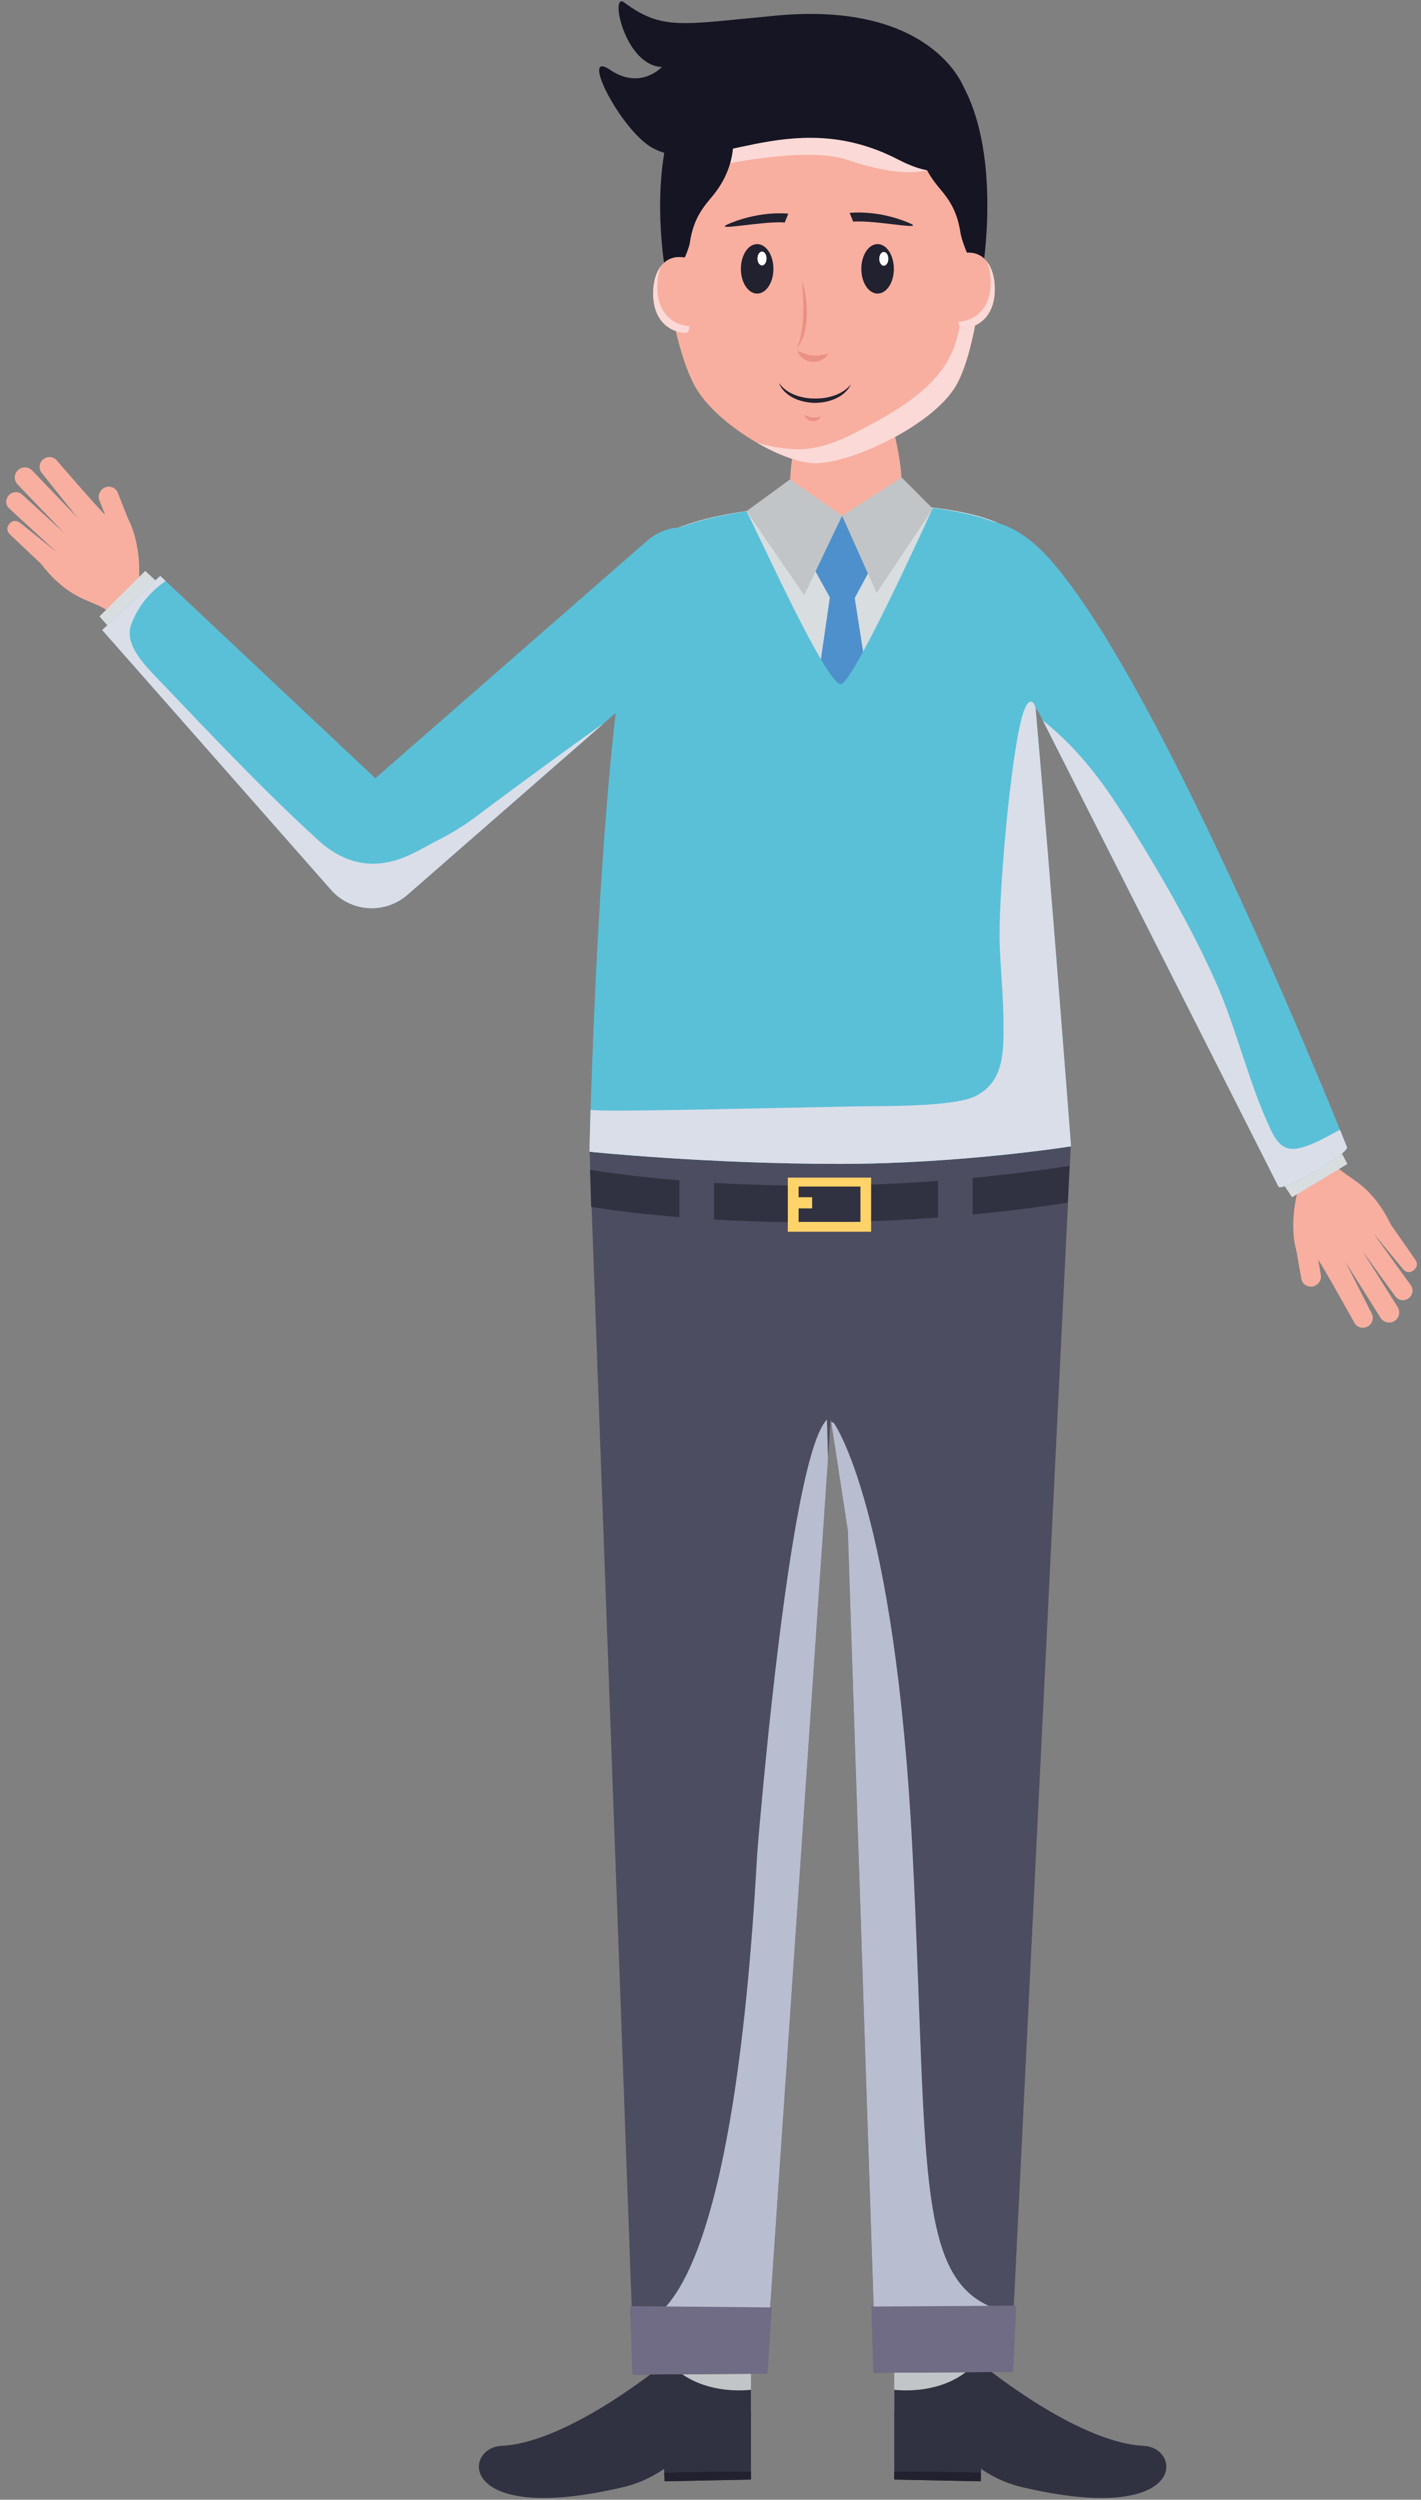 <svg width="145" height="255" viewBox="0 0 145 255" fill="none" xmlns="http://www.w3.org/2000/svg">
<rect x="0" y="0" width="145" height="255" fill="#808080" stroke="none"/>
<g clip-path="url(#clip0_5_1088)">
<path d="M133.96 131.23C134.51 131.12 134.87 130.6 134.78 130.06L134.51 128.53C134.68 128.6 138.2 134.93 138.2 134.93C138.44 135.4 139.04 135.58 139.53 135.33C140.02 135.08 140.22 134.49 139.98 134.01L137.31 128.76L140.87 134.43C141.17 134.91 141.8 135.06 142.29 134.76C142.77 134.47 142.92 133.83 142.63 133.35L138.98 127.55L142.37 132.23C142.66 132.66 143.25 132.76 143.7 132.46C144.14 132.16 144.27 131.57 143.98 131.14L140.22 125.92L140.23 125.91L143.09 129.37C143.38 129.76 143.79 129.92 144.23 129.6C144.66 129.28 144.68 128.85 144.39 128.46L141.95 124.96C141.69 124.5 140.66 122.09 138.3 120.45C136.42 119.15 136.38 119.12 135.8 118.14L131.87 120.4C131.87 120.4 132.48 121.22 132.4 121.57C131.5 125.25 132.27 127.49 132.29 127.6L132.79 130.46C132.89 130.99 133.41 131.34 133.96 131.23Z" fill="#F8AFA0"/>
<path d="M131.84 122.13L130.86 120.64L136.69 117.22L137.49 118.74L131.84 122.13Z" fill="#D8DDE0"/>
<path d="M10.71 49.73C10.2 49.95 9.94 50.54 10.14 51.04L10.72 52.49C10.54 52.46 5.8 46.98 5.8 46.98C5.47 46.56 4.85 46.5 4.42 46.85C3.99 47.19 3.91 47.81 4.25 48.23L7.93 52.84L3.29 48C2.9 47.59 2.25 47.57 1.83 47.96C1.42 48.35 1.4 49 1.79 49.41L6.54 54.36L2.27 50.46C1.9 50.1 1.29 50.12 0.92 50.5C0.55 50.89 0.54 51.49 0.92 51.85L5.66 56.21L5.65 56.22L2.15 53.41C1.78 53.09 1.34 53.02 0.98 53.41C0.62 53.81 0.7 54.24 1.06 54.56L4.16 57.49C4.51 57.89 6 60.04 8.65 61.17C10.75 62.06 10.8 62.08 11.56 62.92L14.95 59.91C14.95 59.91 14.19 59.23 14.2 58.88C14.33 55.09 13.12 53.05 13.08 52.95L12.01 50.25C11.81 49.75 11.22 49.51 10.71 49.73Z" fill="#F8AFA0"/>
<path d="M14.82 58.24L16.13 59.45L11.28 64.16L10.15 62.88L14.82 58.24Z" fill="#D8DDE0"/>
<path d="M76.63 245.87H68.38V238.22H76.63V245.87Z" fill="#C2C5C7"/>
<path d="M68.13 240.84C68.13 240.84 58.15 249.17 51.19 249.5C47.17 249.68 46.7 257.72 63.65 253.7C66.06 253.13 67.76 251.85 67.76 251.85L67.81 253.12L76.63 252.94V243.78C76.63 243.78 71.23 244.55 68.13 240.84Z" fill="#313241"/>
<path d="M67.78 252.25L67.81 253.12L76.63 252.94V252.13C74.08 252.12 70.33 252.14 67.78 252.25Z" fill="#21212F"/>
<path d="M91.25 245.87H99.49V238.22H91.25V245.87Z" fill="#C2C5C7"/>
<path d="M99.74 240.84C99.74 240.84 109.73 249.17 116.69 249.5C120.71 249.68 121.18 257.72 104.23 253.7C101.81 253.13 100.11 251.85 100.11 251.85L100.07 253.12L91.25 252.94V243.78C91.25 243.78 96.65 244.55 99.74 240.84Z" fill="#313241"/>
<path d="M100.1 252.25L100.07 253.12L91.25 252.94V252.13C93.8 252.12 97.55 252.14 100.1 252.25Z" fill="#21212F"/>
<path d="M107.21 72.17C106.39 63.5 105.3 56.89 103.68 54.69C100.03 49.75 71.41 50.58 66.94 55.22C65.16 57.07 63.82 64.04 62.83 72.69L107.21 72.17Z" fill="#D8DDE0"/>
<path d="M60.15 117.17L64.71 242.23L78.13 242.14L86.65 117.12L60.15 117.17Z" fill="#4C4D60"/>
<path d="M109.27 116.75L103.12 241.96L89.37 242.05L86.51 156.13L80.47 116.7L109.27 116.75Z" fill="#4C4D60"/>
<path d="M73.88 55.69C71.86 53.38 68.35 53.14 66.04 55.16L38.3 79.39L16.35 58.75L10.43 64.27L33.9 90.91C34.99 92.06 36.46 92.65 37.93 92.65C39.23 92.65 40.54 92.19 41.59 91.27L73.35 63.53C75.66 61.52 75.9 58 73.88 55.69Z" fill="#5AC0D8"/>
<g style="mix-blend-mode:multiply">
<path d="M49.32 82.75C47.9 83.85 46.41 84.84 44.8 85.65C43.39 86.37 41.99 87.26 40.47 87.73C37.45 88.66 34.78 87.82 32.49 85.73C26.9 80.63 21.62 75.03 16.39 69.55C15.11 68.2 12.62 65.9 13.37 63.77C14 61.96 15.26 60.4 16.9 59.27L16.35 58.75L10.43 64.27L33.9 90.91C34.99 92.06 36.46 92.65 37.93 92.65C39.23 92.65 40.54 92.19 41.59 91.27L61.6 73.8C60.69 74.35 50.75 81.64 49.32 82.75Z" fill="#DADEE8"/>
</g>
<path d="M130.46 121.06L105.95 72.58L99.04 63.61C93.36 59.14 93.99 53.79 97 53.21C101.14 52.41 104.15 53.74 107.09 57.01C118.8 70.06 137.44 117 137.44 117C137.73 117.68 130.97 121.57 130.46 121.06Z" fill="#5AC0D8"/>
<g style="mix-blend-mode:multiply">
<path d="M136.73 115.25C135.33 115.96 134 116.83 132.43 117.15C130.99 117.44 130.25 116.48 129.69 115.29C127.46 110.61 126.17 104.9 124.05 100.16C121.65 94.79 118.67 89.6 115.57 84.59C112.89 80.27 110.4 76.69 106.41 73.49L130.46 121.06C130.97 121.57 137.73 117.68 137.44 117C137.44 117 137.19 116.37 136.73 115.25Z" fill="#DADEE8"/>
</g>
<path d="M90.81 53.05C89.2 54.16 83.13 54.27 81.69 53.05C79.29 51.01 81.69 42.57 81.69 42.57H90.81C90.81 42.57 93.51 51.2 90.81 53.05Z" fill="#F8AFA0"/>
<path d="M97.47 39.47C95.01 43.49 86.75 47.29 83.17 47.26C79.8 47.24 72.9 43.18 70.85 39.29C67.22 32.44 65.5 11.6 71.96 6.46C78.91 0.93 91.14 1.34 96.19 6.16C102.35 12.07 100.91 33.84 97.47 39.47Z" fill="#F8AFA0"/>
<g style="mix-blend-mode:multiply">
<path d="M97.86 8.48C98.71 12.1 98.57 15.88 98.55 19.65C98.51 24.94 99.05 29.87 97.52 34.93C96.17 39.38 91.45 41.97 87.47 44.04C85.44 45.11 83.28 45.94 80.94 45.82C79.67 45.75 78.44 45.51 77.24 45.16C79.42 46.42 81.66 47.25 83.17 47.26C86.75 47.29 95.01 43.49 97.47 39.47C100.55 34.42 102.03 16.42 97.86 8.48Z" fill="#FBD9D6"/>
</g>
<path d="M85.93 52.61L88.92 57.85L85.98 63.29L83.04 57.98L85.93 52.61Z" fill="#4E90CC"/>
<path d="M80.61 48.91L85.93 52.61L82.06 60.71L76.17 52.15L80.61 48.91Z" fill="#C2C5C7"/>
<path d="M92.01 48.71L85.93 52.61L89.45 60.49L95.19 51.9L92.01 48.71Z" fill="#C2C5C7"/>
<path d="M84.68 60.94L82.769 74.11H89.269L87.21 60.97L84.68 60.94Z" fill="#4E90CC"/>
<path d="M103.68 54.69C102.65 53.3 99.08 52.33 95.19 51.81C95.19 51.81 87.05 69.79 85.8 69.79C84.31 69.79 77.83 55.37 76.17 52.15C72 52.8 68.24 53.87 66.94 55.22C61.33 61.04 60.15 117.49 60.15 117.49C60.15 117.49 72.02 118.73 85.71 118.73C98 118.73 109.29 116.94 109.29 116.94C109.29 116.94 107.3 90.82 105.69 72.44C104.85 62.95 105.41 57.03 103.68 54.69Z" fill="#5AC0D8"/>
<g style="mix-blend-mode:multiply">
<path d="M105.69 72.44C105.6 71.47 104.95 70.97 104.38 72.81C103.1 76.96 101.83 92.01 102.01 96.42C102.15 99.65 102.5 102.98 102.38 106.22C102.3 108.61 101.79 110.73 99.48 111.84C97.2 112.94 89.86 112.82 87.41 112.86C72.68 113.15 61.58 113.44 60.26 113.22C60.18 115.9 60.15 117.49 60.15 117.49C60.15 117.49 72.02 118.73 85.71 118.73C98 118.73 109.29 116.94 109.29 116.94C109.29 116.94 107.3 90.82 105.69 72.44Z" fill="#DADEE8"/>
</g>
<path d="M109.13 118.93C84.48 122.73 65.27 120.15 60.21 119.33L60.32 123.12C63.8 123.67 71.68 124.69 82.7 124.69C90.3 124.69 99.12 124.18 108.95 122.69L109.13 118.93Z" fill="#313241"/>
<path d="M80.39 120.13V125.65H88.89V120.13H80.39ZM87.8 124.65H81.49V123.27H82.87V122.13H81.49V121.04H87.8V124.65Z" fill="#FED36A"/>
<path d="M72.87 124.71H69.33V120.04H72.87V124.71Z" fill="#4C4D60"/>
<path d="M99.25 124.31H95.71V119.64H99.25V124.31Z" fill="#4C4D60"/>
<g style="mix-blend-mode:multiply">
<path d="M72.63 17.03C72.63 17.03 82.06 14.81 86.52 16.32C88.407 16.967 90.1 17.363 91.6 17.51C93.63 17.7 95.33 17.41 96.76 16.59C96.76 16.59 86.34 12.05 78.5 13.38C78.5 13.38 74.41 12.58 72.63 17.03Z" fill="#FBD9D6"/>
</g>
<path d="M66.549 15.07C72.219 18.26 80.439 10.47 91.659 16.28C101.24 21.23 98.359 8.96 98.359 8.96C98.359 8.96 95.219 0.1 79.21 1.59C69.609 2.48 67.62 3.16 63.69 0.25C62.179 -0.87 63.739 6.72 67.54 6.83C67.54 6.83 65.359 9.24 62.23 7.11C59.109 4.99 63.34 13.27 66.549 15.07Z" fill="#151523"/>
<path d="M93.92 10.95C93.92 10.95 92.4 14.99 95.67 18.96C96.51 19.99 97.63 21.15 98.01 23.77C98.14 24.65 99.38 27.94 100.19 28.07C100.19 28.07 102.5 15.24 97.74 7.86L93.92 10.95Z" fill="#151523"/>
<path d="M74.48 11.96C74.48 11.96 76 15.99 72.74 19.96C71.89 20.99 70.77 22.16 70.39 24.77C70.26 25.65 68.89 28.7 68.08 28.83C68.08 28.83 65.46 16.22 70.22 8.84L74.48 11.96Z" fill="#151523"/>
<path d="M70.41 29.95C69.87 32.75 71.12 34.29 69.36 33.89C67.91 33.55 66.65 32.36 66.65 29.95C66.65 27.54 67.8 26.22 69.28 26.22C70.76 26.22 71.01 26.8 70.41 29.95Z" fill="#F8AFA0"/>
<g style="mix-blend-mode:multiply">
<path d="M69.78 33.2C68.34 32.86 67.07 31.67 67.07 29.26C67.077 28.393 67.214 27.673 67.48 27.1C66.97 27.73 66.65 28.69 66.65 29.95C66.65 32.36 67.91 33.55 69.36 33.89C70.18 34.08 70.34 33.84 70.34 33.25C70.207 33.27 70.02 33.253 69.78 33.2Z" fill="#FBD9D6"/>
</g>
<path d="M97.75 29.5C98.29 32.3 97.04 33.85 98.8 33.44C100.25 33.1 101.51 31.92 101.51 29.5C101.51 27.09 100.36 25.77 98.88 25.77C97.4 25.77 97.15 26.35 97.75 29.5Z" fill="#F8AFA0"/>
<g style="mix-blend-mode:multiply">
<path d="M98.38 32.75C99.82 32.41 101.09 31.23 101.09 28.81C101.083 27.95 100.947 27.233 100.68 26.66C101.19 27.29 101.51 28.24 101.51 29.5C101.51 31.92 100.25 33.1 98.8 33.44C97.98 33.63 97.82 33.39 97.82 32.81C97.954 32.823 98.14 32.803 98.38 32.75Z" fill="#FBD9D6"/>
</g>
<g style="mix-blend-mode:multiply">
<path d="M84.49 148.84C84.43 146.27 84.38 144.82 84.38 144.82C80.46 148.73 77.26 189.16 77.26 189.16C74.88 232.8 67.56 237.22 64.53 237.11L64.54 237.63C71.92 242.32 76.12 240.19 78.5 236.66L84.49 148.84Z" fill="#B8BDD0"/>
</g>
<g style="mix-blend-mode:multiply">
<path d="M103.42 235.99C93.07 234.07 94.82 222.57 93.111 188.8C91.331 153.72 85.091 145.17 85.091 145.17L84.811 145.03L86.511 156.12L89.331 240.81H103.18L103.42 235.99Z" fill="#B8BDD0"/>
</g>
<path d="M88.91 235.29L89.11 242.05L103.38 241.96L103.7 235.2L88.91 235.29Z" fill="#706C85"/>
<path d="M64.29 235.25L64.52 242.23L78.32 242.14L78.75 235.38L64.29 235.25Z" fill="#706C85"/>
<path d="M91.21 27.43C91.21 28.82 90.47 29.95 89.55 29.95C88.63 29.95 87.89 28.82 87.89 27.43C87.89 26.03 88.63 24.9 89.55 24.9C90.47 24.9 91.21 26.03 91.21 27.43Z" fill="#21212F"/>
<path d="M90.65 26.4C90.65 26.79 90.44 27.11 90.18 27.11C89.93 27.11 89.72 26.79 89.72 26.4C89.72 26.01 89.93 25.7 90.18 25.7C90.44 25.7 90.65 26.01 90.65 26.4Z" fill="#FEFEFE"/>
<path d="M78.92 27.43C78.92 28.82 78.18 29.95 77.26 29.95C76.34 29.95 75.6 28.82 75.6 27.43C75.6 26.03 76.34 24.9 77.26 24.9C78.18 24.9 78.92 26.03 78.92 27.43Z" fill="#21212F"/>
<path d="M78.22 26.37C78.22 26.76 78.01 27.08 77.76 27.08C77.5 27.08 77.29 26.76 77.29 26.37C77.29 25.98 77.5 25.66 77.76 25.66C78.01 25.66 78.22 25.98 78.22 26.37Z" fill="#FEFEFE"/>
<path d="M87.06 22.61L86.7 21.72C86.7 21.72 89.32 21.37 92.52 22.64C95.1 23.67 89.29 22.41 87.06 22.61Z" fill="#21212F"/>
<path d="M80.07 22.7L80.44 21.8C80.44 21.8 77.81 21.46 74.61 22.73C72.03 23.76 77.84 22.5 80.07 22.7Z" fill="#21212F"/>
<path d="M81.84 28.65C82.21 29.79 82.36 30.98 82.33 32.16C82.317 32.76 82.233 33.353 82.08 33.94C81.93 34.51 81.67 35.08 81.29 35.55C81.55 35.01 81.69 34.45 81.79 33.88C81.89 33.307 81.947 32.73 81.96 32.15C81.99 30.99 81.92 29.83 81.84 28.65Z" fill="#EA9181"/>
<path d="M81.4 35.78C81.97 36.05 82.43 36.23 82.91 36.27C83.39 36.32 83.89 36.2 84.53 36.1C84.22 36.61 83.56 36.96 82.85 36.91C82.14 36.85 81.53 36.37 81.4 35.78Z" fill="#EA9181"/>
<path d="M82.09 42.31C82.4 42.47 82.65 42.58 82.91 42.6C83.16 42.63 83.43 42.56 83.78 42.5C83.61 42.8 83.25 43 82.87 42.97C82.49 42.93 82.16 42.66 82.09 42.31Z" fill="#EA9181"/>
<path d="M86.83 39.2C86.54 39.87 85.92 40.36 85.26 40.66C84.59 40.97 83.85 41.09 83.11 41.1C82.38 41.07 81.64 40.93 80.98 40.6C80.33 40.27 79.72 39.75 79.49 39.06C79.88 39.65 80.48 40.04 81.12 40.29C81.76 40.537 82.427 40.657 83.12 40.65C83.807 40.67 84.477 40.57 85.13 40.35C85.78 40.12 86.39 39.76 86.83 39.2Z" fill="#21212F"/>
</g>
<defs>
<clipPath id="clip0_5_1088">
<rect width="145" height="255" fill="white"/>
</clipPath>
</defs>
</svg>
